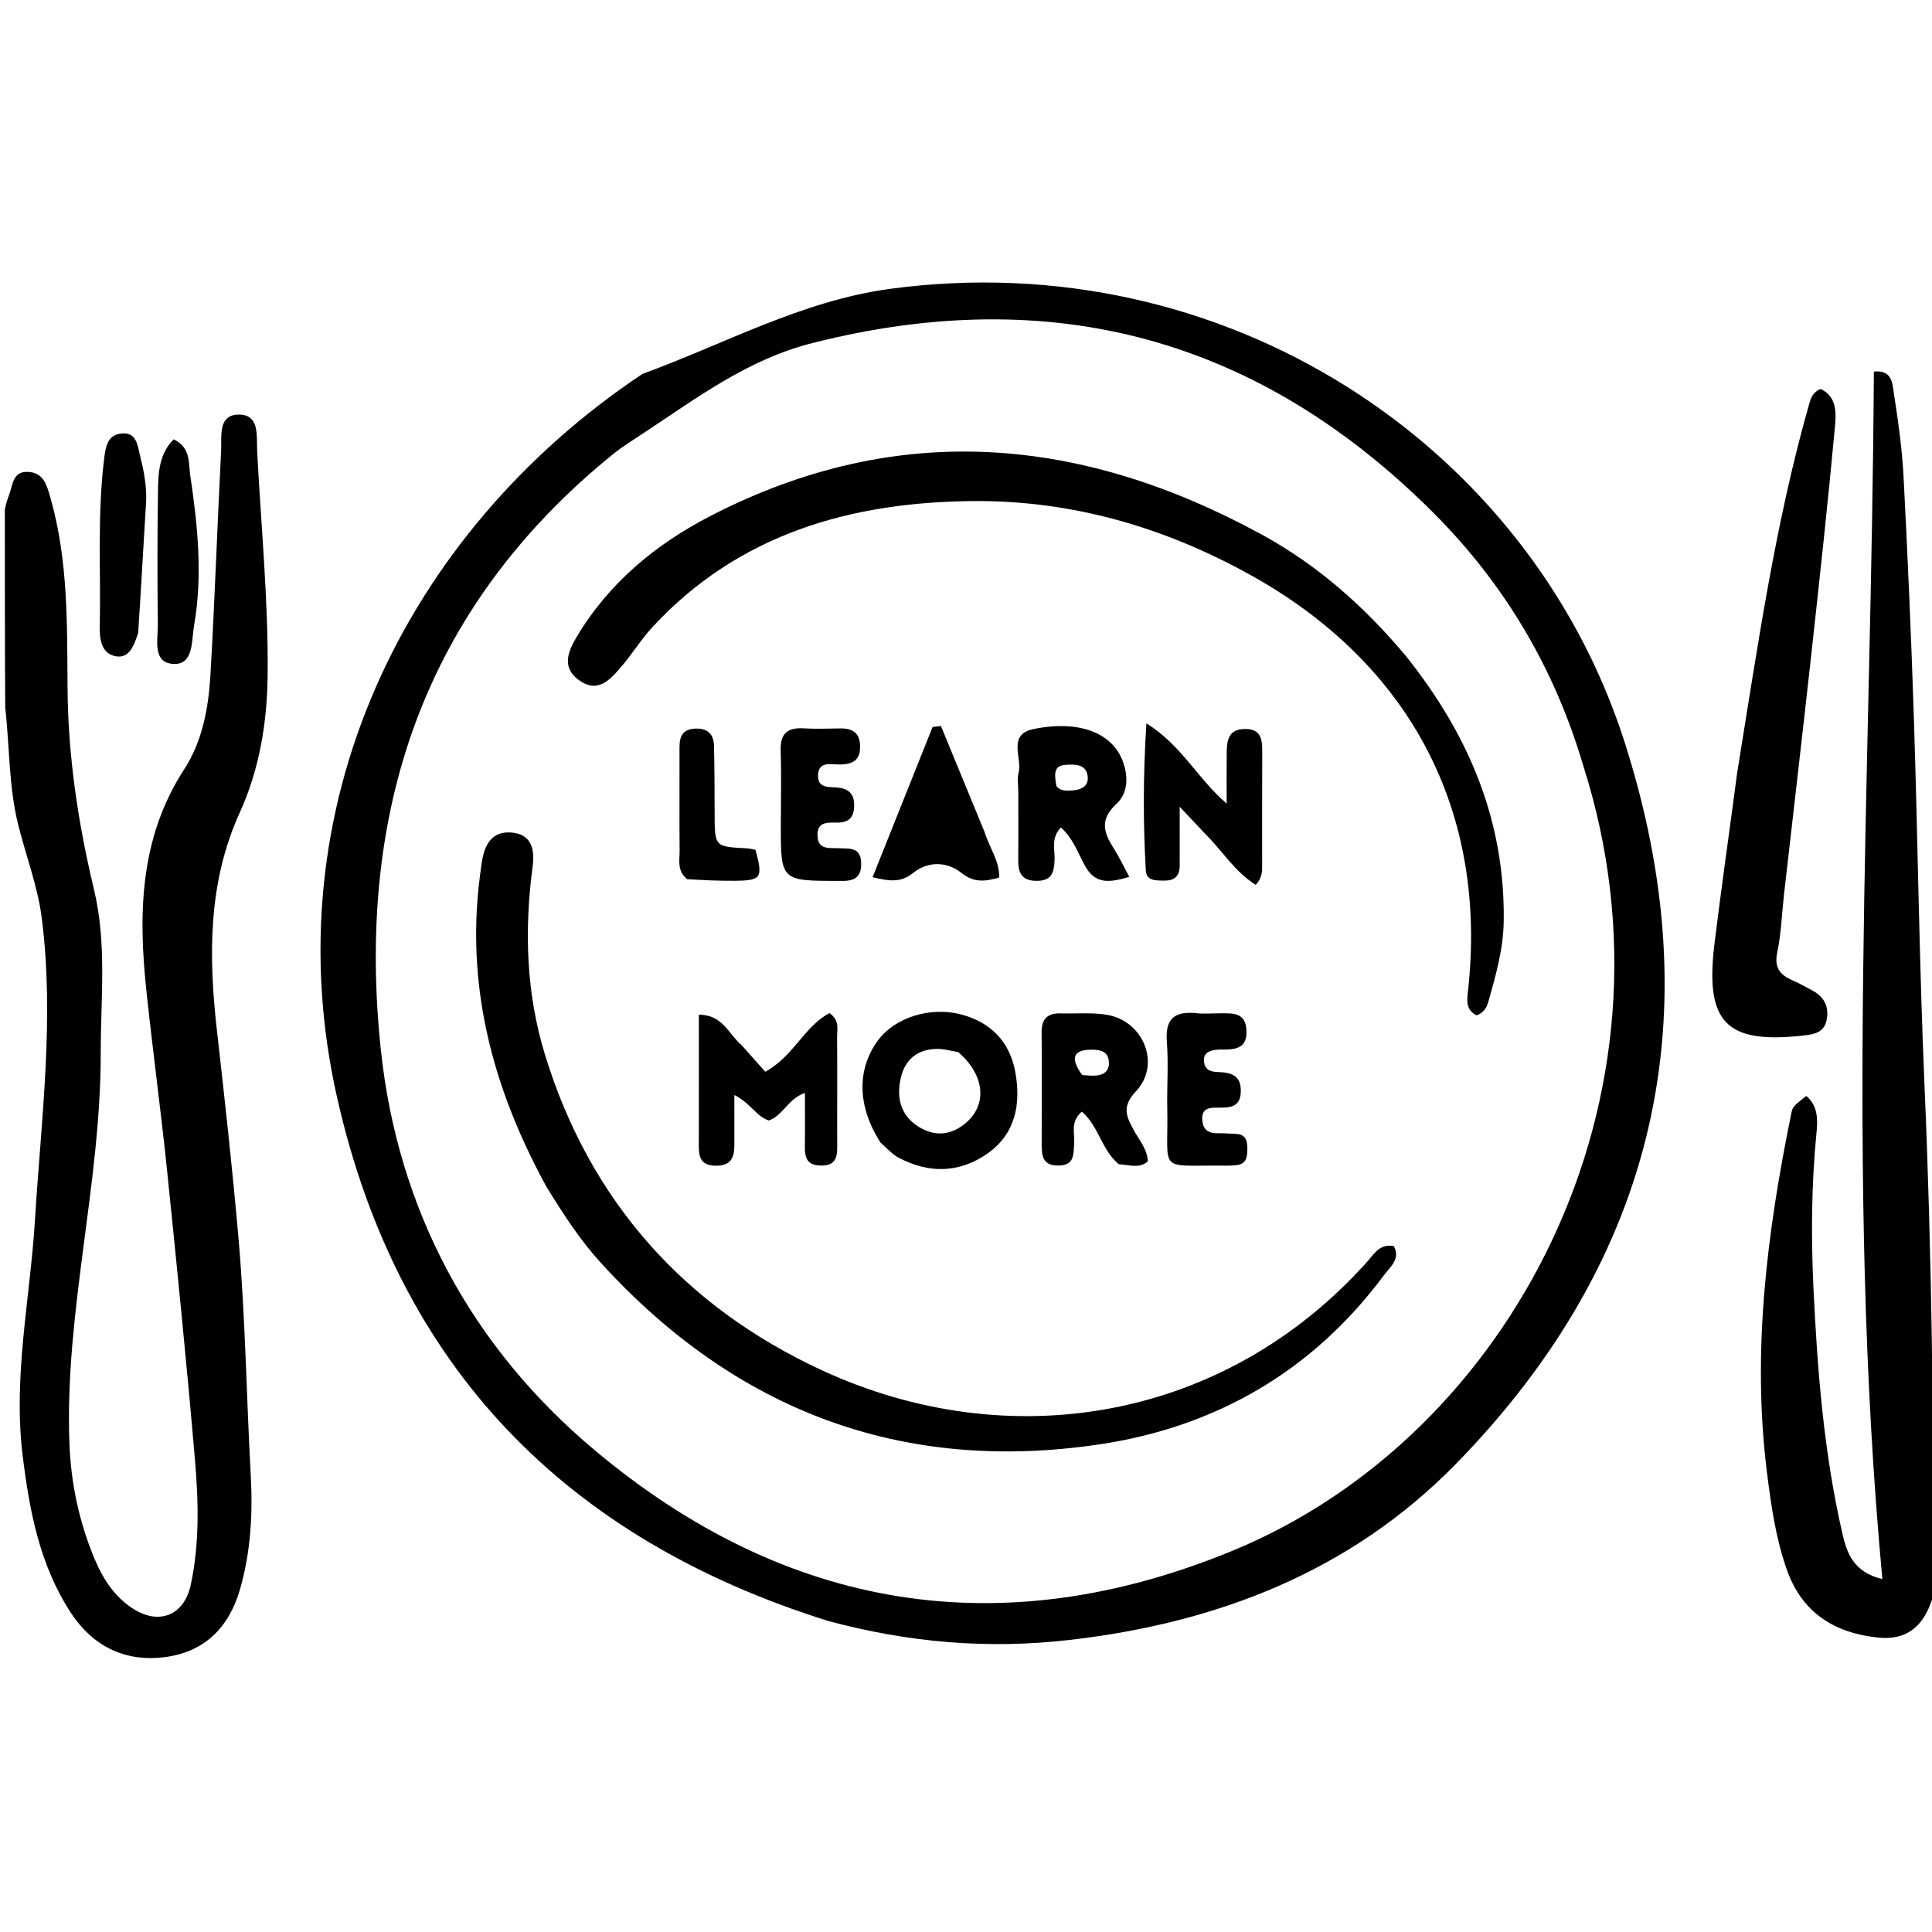 <svg version="1.1" id="Layer_1" xmlns="http://www.w3.org/2000/svg" xmlns:xlink="http://www.w3.org/1999/xlink" x="0px" y="0px"
	 width="100%" viewBox="0 0 400 400" enable-background="new 0 0 400 400" xml:space="preserve">
<path fill="#000000" opacity="1" stroke="none" 
	d="
M1,105.469 
	C1.271,104.214 1.512,103.417 1.82,102.646 
	C2.642,100.593 2.521,97.569 5.764,97.697 
	C9.11,97.828 9.734,100.576 10.491,103.245 
	C14.132,116.078 13.887,129.338 13.985,142.401 
	C14.092,156.693 16.183,170.49 19.486,184.288 
	C22.147,195.408 20.846,206.781 20.853,218.092 
	C20.869,245.116 13.416,271.504 14.36,298.561 
	C14.651,306.917 16.344,315.067 19.601,322.803 
	C21.298,326.832 23.646,330.497 27.406,332.972 
	C32.885,336.579 38.142,334.489 39.508,328.069 
	C41.327,319.514 41.105,310.815 40.364,302.203 
	C38.654,282.328 36.664,262.475 34.62,242.63 
	C33.344,230.231 31.673,217.874 30.343,205.48 
	C28.613,189.352 28.833,173.593 38.168,159.219 
	C41.939,153.411 43.176,146.503 43.573,139.661 
	C44.469,124.212 44.994,108.742 45.781,93.287 
	C45.932,90.32 45.064,85.845 49.461,85.836 
	C53.801,85.827 53.093,90.309 53.242,93.274 
	C54.014,108.727 55.57,124.137 55.415,139.646 
	C55.315,149.62 53.741,159.209 49.62,168.28 
	C43.018,182.815 43.179,198.044 44.916,213.381 
	C46.543,227.744 48.139,242.103 49.391,256.507 
	C50.804,272.768 51.019,289.078 51.912,305.358 
	C52.353,313.39 51.931,321.311 49.679,329.091 
	C47.358,337.11 42.18,342.125 33.918,343.117 
	C25.799,344.093 19.195,340.799 14.695,333.947 
	C8.211,324.075 6.092,312.777 4.686,301.322 
	C2.675,284.947 6.243,268.853 7.236,252.626 
	C8.516,231.727 11.333,210.815 8.618,189.868 
	C7.771,183.329 5.297,177.01 3.719,170.554 
	C1.815,162.758 1.991,154.718 1.083,146.398 
	C1,132.646 1,119.292 1,105.469 
z"/>
<path fill="#000000" opacity="1" stroke="none" 
	d="
M171.537,335.626 
	C117.014,318.573 82.438,282.94 69.838,227.447 
	C56.2,167.381 83.738,110.282 133.02,77.408 
	C149.981,71.231 166.008,62.278 184.219,59.813 
	C253.518,50.431 316.537,91.931 336.298,153.467 
	C354.436,209.949 343.09,260.456 301.465,303.054 
	C279.699,325.329 252.091,336.037 221.258,339.553 
	C204.417,341.473 188.133,340.074 171.537,335.626 
M327.81,158.572 
	C321.913,138.501 311.58,120.994 296.825,106.228 
	C260.687,70.06 217.913,58.433 168.201,71.024 
	C154.843,74.407 144.456,82.268 133.467,89.517 
	C131.243,90.984 128.955,92.385 126.892,94.057 
	C87.476,125.987 73.681,168.4 78.84,217.267 
	C82.339,250.409 97.461,278.761 123.2,300.314 
	C162.867,333.529 207.439,340.77 255.277,321.024 
	C312.905,297.236 349.77,227.381 327.81,158.572 
z"/>
<path fill="#000000" opacity="1" stroke="none" 
	d="
M400.229,330.457 
	C398.361,336.819 394.72,339.647 388.836,339.042 
	C379.858,338.118 373.106,333.937 369.954,325.017 
	C367.664,318.537 366.702,311.782 365.849,305.018 
	C362.685,279.925 365.83,255.241 370.834,230.689 
	C371.163,229.075 371.219,229.087 373.969,226.907 
	C376.427,228.982 376.351,231.835 376.083,234.572 
	C375.039,245.213 374.949,255.899 375.45,266.531 
	C376.256,283.621 377.589,300.703 381.434,317.447 
	C382.351,321.442 383.65,325.475 389.725,326.939 
	C381.92,243.238 387.51,160.158 387.962,76.928 
	C391.832,76.544 391.804,79.509 392.109,81.469 
	C393.002,87.21 393.815,92.994 394.116,98.79 
	C394.981,115.414 395.713,132.047 396.249,148.685 
	C397.07,174.152 397.364,199.64 398.463,225.094 
	C399.973,260.058 400.369,295.029 400.229,330.457 
z"/>
<path fill="#000000" opacity="1" stroke="none" 
	d="
M359.674,159.918 
	C363.904,133.922 367.514,108.251 374.677,83.279 
	C374.993,82.178 375.522,81.099 376.947,80.531 
	C380.27,82.078 380.175,85.45 379.925,88.159 
	C378.46,104.045 376.727,119.906 374.981,135.765 
	C373.163,152.28 371.225,168.781 369.349,185.29 
	C368.898,189.253 368.782,193.283 367.962,197.167 
	C367.295,200.329 368.514,201.842 371.12,202.964 
	C372.493,203.556 373.791,204.323 375.122,205.011 
	C377.665,206.324 378.751,208.419 378.178,211.205 
	C377.628,213.877 375.463,214.167 373.197,214.415 
	C357.358,216.147 352.977,211.687 354.962,195.422 
	C356.39,183.718 358.08,172.046 359.674,159.918 
z"/>
<path fill="#000000" opacity="1" stroke="none" 
	d="
M28.603,131.066 
	C27.711,133.734 26.754,136.381 23.957,135.869 
	C21.065,135.34 20.604,132.461 20.657,129.88 
	C20.895,118.262 20.122,106.62 21.558,95.025 
	C21.864,92.555 22.187,90.125 25.042,89.76 
	C28.373,89.334 28.496,92.412 29.023,94.486 
	C29.837,97.685 30.451,100.949 30.233,104.328 
	C29.668,113.102 29.223,121.882 28.603,131.066 
z"/>
<path fill="#000000" opacity="1" stroke="none" 
	d="
M39.324,97.984 
	C40.951,108.788 41.991,119.183 40.166,129.622 
	C39.626,132.714 40.122,137.662 35.909,137.46 
	C31.505,137.248 32.71,132.427 32.676,129.297 
	C32.573,119.985 32.569,110.67 32.713,101.359 
	C32.77,97.648 33.031,93.842 35.972,90.963 
	C39.132,92.503 39.088,95.086 39.324,97.984 
z"/>
<path fill="#000000" opacity="1" stroke="none" 
	d="
M291.137,135.898 
	C304.117,152.15 311.644,170.038 311.328,190.788 
	C311.241,196.501 309.692,201.943 308.153,207.382 
	C307.775,208.72 307.074,209.783 305.678,210.205 
	C303.495,209.086 303.706,207.173 303.908,205.388 
	C308.115,168.165 292.101,137.587 259.152,119.188 
	C241.16,109.142 221.887,103.569 201.453,103.742 
	C176.262,103.955 153.01,110.468 135.108,129.805 
	C132.744,132.359 130.905,135.391 128.632,138.038 
	C126.321,140.729 123.753,143.672 119.815,140.784 
	C116.25,138.169 117.596,134.883 119.379,131.889 
	C126.066,120.663 135.786,112.647 147.213,106.765 
	C185.9,86.851 223.933,90.31 261.237,110.68 
	C272.749,116.967 282.499,125.55 291.137,135.898 
z"/>
<path fill="#000000" opacity="1" stroke="none" 
	d="
M113.148,245.73 
	C103.291,227.704 97.657,208.972 98.704,188.583 
	C98.874,185.271 99.251,181.959 99.73,178.676 
	C100.249,175.122 101.664,171.992 105.955,172.371 
	C110.219,172.748 110.717,176.098 110.272,179.445 
	C108.519,192.635 108.943,205.722 112.86,218.453 
	C122.157,248.666 141.665,270.479 170.029,283.637 
	C208.735,301.593 253.486,294.346 283.144,261.132 
	C284.488,259.626 285.653,257.454 288.573,257.985 
	C290.028,260.678 287.779,262.331 286.545,263.995 
	C271.791,283.879 251.728,295.457 227.59,299.047 
	C186.634,305.138 152.228,291.993 124.386,261.443 
	C120.098,256.739 116.664,251.434 113.148,245.73 
z"/>
<path fill="#000000" opacity="1" stroke="none" 
	d="
M182.321,236.576 
	C177.466,229.062 177.362,221.386 181.796,215.37 
	C185.237,210.703 192.542,208.346 198.927,210.015 
	C205.135,211.637 209.076,215.682 210.212,221.981 
	C211.404,228.588 210.264,234.778 204.382,238.868 
	C198.581,242.901 192.268,243.001 186.025,239.671 
	C184.738,238.984 183.709,237.814 182.321,236.576 
M198.378,217.818 
	C196.92,217.588 195.46,217.155 194.004,217.165 
	C190.003,217.191 187.376,219.349 186.503,223.145 
	C185.592,227.112 186.349,230.821 190.069,233.203 
	C193.559,235.437 196.997,235.086 200.118,232.358 
	C204.382,228.631 203.911,222.557 198.378,217.818 
z"/>
<path fill="#000000" opacity="1" stroke="none" 
	d="
M153.57,216.415 
	C155.336,218.403 156.867,220.127 158.433,221.891 
	C164.291,218.74 166.548,212.442 171.753,209.755 
	C173.892,211.286 173.3,213.096 173.313,214.645 
	C173.375,222.298 173.303,229.953 173.337,237.606 
	C173.348,239.971 172.675,241.358 169.939,241.32 
	C167.181,241.281 166.609,239.783 166.64,237.482 
	C166.689,233.866 166.653,230.248 166.653,226.286 
	C163.185,227.459 162.168,230.865 159.207,231.992 
	C156.645,231.223 155.459,228.431 152.042,226.711 
	C152.042,230.535 152.038,233.756 152.043,236.977 
	C152.047,239.625 151.386,241.431 148.096,241.347 
	C144.964,241.266 144.677,239.443 144.683,237.067 
	C144.705,228.147 144.692,219.228 144.692,210.082 
	C149.71,210.093 150.797,214.102 153.57,216.415 
z"/>
<path fill="#000000" opacity="1" stroke="none" 
	d="
M249.465,172.571 
	C247.92,170.913 246.598,169.519 244.245,167.038 
	C244.245,172.112 244.254,175.705 244.242,179.298 
	C244.235,181.334 243.199,182.326 241.154,182.313 
	C239.464,182.302 237.357,182.436 237.231,180.256 
	C236.674,170.558 236.648,160.857 237.351,149.764 
	C244.678,154.322 247.797,161.062 253.97,166.38 
	C253.97,162.151 253.937,158.91 253.981,155.67 
	C254.014,153.184 254.407,150.976 257.697,150.928 
	C261.043,150.88 261.344,152.997 261.331,155.565 
	C261.292,163.375 261.325,171.185 261.314,178.995 
	C261.312,180.291 261.402,181.637 259.996,183.197 
	C255.685,180.532 253.123,176.212 249.465,172.571 
z"/>
<path fill="#000000" opacity="1" stroke="none" 
	d="
M210.825,164.013 
	C210.826,162.35 210.581,161.117 210.878,160.032 
	C211.728,156.912 208.416,152.058 214.063,150.924 
	C223.495,149.031 230.307,151.754 232.479,157.649 
	C233.695,160.951 233.484,164.294 231.083,166.509 
	C227.625,169.701 228.528,172.431 230.582,175.636 
	C231.718,177.409 232.613,179.337 233.806,181.545 
	C229.852,182.709 226.85,183.174 224.721,179.403 
	C223.213,176.733 222.25,173.663 219.652,171.32 
	C217.479,173.565 218.459,176.002 218.336,178.153 
	C218.196,180.591 217.809,182.317 214.765,182.371 
	C211.548,182.427 210.781,180.738 210.813,177.999 
	C210.867,173.504 210.827,169.007 210.825,164.013 
M218.716,162.745 
	C219.41,163.647 220.41,163.712 221.414,163.683 
	C223.376,163.625 225.44,163.131 225.199,160.784 
	C224.93,158.169 222.554,158.194 220.519,158.361 
	C218.098,158.561 218.295,160.357 218.716,162.745 
z"/>
<path fill="#000000" opacity="1" stroke="none" 
	d="
M231.63,241.045 
	C228.02,238.033 227.53,233.201 223.983,230.157 
	C221.525,232.233 222.563,234.702 222.391,236.828 
	C222.213,239.021 222.498,241.235 219.207,241.315 
	C216.115,241.39 215.659,239.586 215.665,237.162 
	C215.685,229.344 215.72,221.526 215.657,213.709 
	C215.635,210.958 216.868,209.743 219.557,209.814 
	C222.713,209.898 225.922,209.601 229.015,210.075 
	C236.715,211.256 240.474,220.328 235.189,225.943 
	C232.131,229.192 233.237,231.214 234.789,234.077 
	C235.874,236.079 237.522,237.875 237.646,240.435 
	C235.925,241.987 233.909,241.178 231.63,241.045 
M224.064,222.573 
	C224.876,222.622 225.689,222.728 226.5,222.707 
	C228.377,222.658 229.732,221.895 229.579,219.788 
	C229.421,217.621 227.782,217.343 226.032,217.332 
	C222.011,217.305 221.607,219.205 224.064,222.573 
z"/>
<path fill="#000000" opacity="1" stroke="none" 
	d="
M203.843,172.251 
	C204.872,175.579 206.937,178.183 206.875,181.686 
	C204.085,182.463 201.74,182.868 199.07,180.741 
	C196.024,178.315 192.107,178.278 189.034,180.743 
	C186.547,182.737 184.284,182.487 180.66,181.621 
	C184.868,171.085 188.973,160.805 193.079,150.525 
	C193.655,150.452 194.232,150.379 194.809,150.306 
	C197.766,157.503 200.724,164.7 203.843,172.251 
z"/>
<path fill="#000000" opacity="1" stroke="none" 
	d="
M173.852,182.374 
	C161.659,182.398 161.658,182.398 161.662,170.881 
	C161.664,165.724 161.804,160.563 161.629,155.412 
	C161.51,151.902 163.006,150.598 166.374,150.793 
	C168.861,150.937 171.364,150.867 173.858,150.812 
	C176.411,150.756 178.016,151.629 178.074,154.471 
	C178.131,157.294 176.668,158.205 174.043,158.28 
	C172.246,158.331 169.479,157.441 169.367,160.485 
	C169.256,163.48 172.038,162.819 173.855,163.107 
	C176.125,163.468 176.914,164.827 176.848,166.94 
	C176.781,169.123 175.819,170.297 173.485,170.311 
	C171.555,170.321 169.11,169.964 169.254,173.067 
	C169.394,176.093 171.835,175.504 173.743,175.617 
	C175.869,175.743 178.205,175.3 178.291,178.681 
	C178.366,181.61 176.932,182.518 173.852,182.374 
z"/>
<path fill="#000000" opacity="1" stroke="none" 
	d="
M252.375,217.298 
	C250.246,217.423 248.989,218.055 249.314,220.052 
	C249.592,221.754 251.034,221.924 252.38,221.968 
	C255.007,222.052 256.945,222.748 256.897,225.928 
	C256.845,229.384 254.485,229.336 252.053,229.332 
	C250.515,229.329 248.908,229.354 248.91,231.542 
	C248.913,233.537 249.849,234.636 251.95,234.621 
	C253.277,234.612 254.606,234.692 255.933,234.759 
	C257.962,234.861 258.266,236.26 258.251,237.888 
	C258.237,239.457 258.098,240.955 256.094,241.219 
	C255.437,241.306 254.768,241.341 254.105,241.333 
	C239.351,241.157 241.942,243.19 241.673,229.563 
	C241.581,224.911 241.94,220.234 241.582,215.608 
	C241.211,210.826 243.281,209.323 247.672,209.772 
	C249.316,209.941 250.993,209.794 252.655,209.797 
	C255.185,209.802 257.844,209.543 258.058,213.251 
	C258.29,217.258 255.624,217.352 252.375,217.298 
z"/>
<path fill="#000000" opacity="1" stroke="none" 
	d="
M142.276,182.026 
	C140.122,180.247 140.724,178.126 140.706,176.201 
	C140.638,169.036 140.714,161.87 140.685,154.704 
	C140.675,152.347 141.431,150.904 144.083,150.848 
	C146.658,150.793 147.777,152.123 147.83,154.463 
	C147.935,159.126 147.948,163.792 147.957,168.457 
	C147.971,175.306 147.956,175.299 154.566,175.632 
	C155.211,175.665 155.848,175.852 156.42,175.956 
	C157.99,181.74 157.64,182.302 152.22,182.355 
	C149.058,182.386 145.895,182.244 142.276,182.026 
z"/>
</svg>